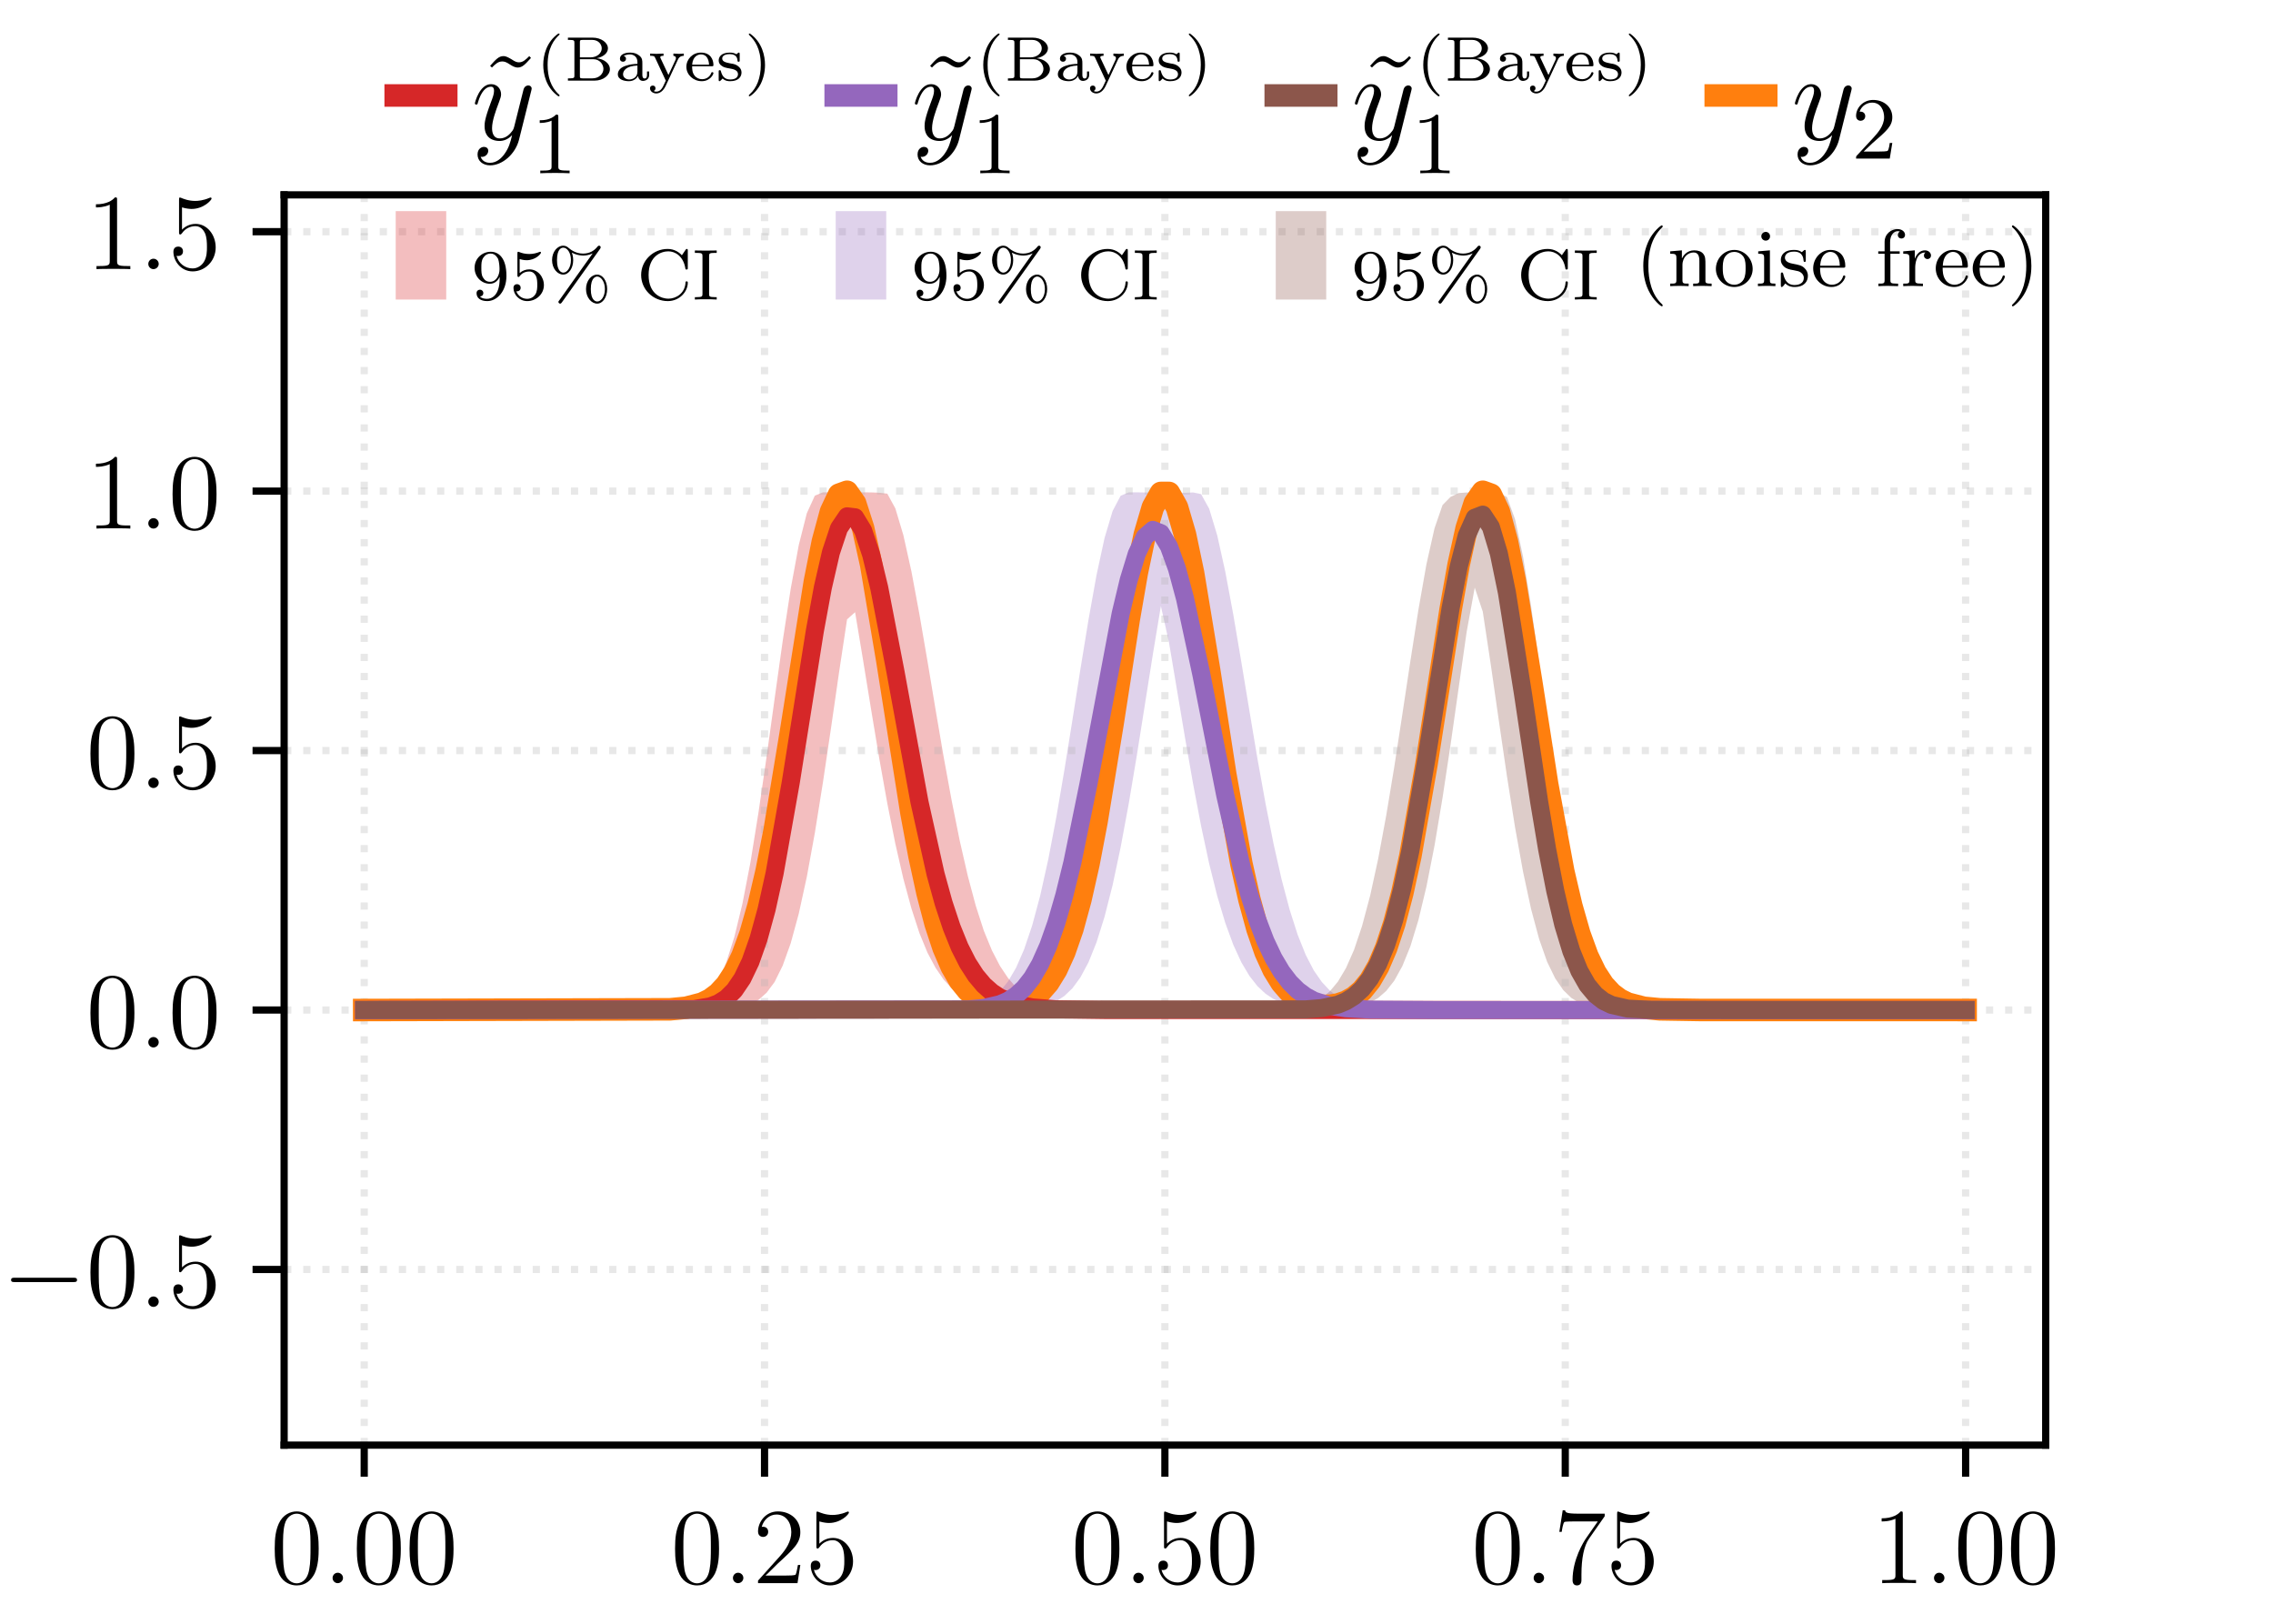 <?xml version="1.0" encoding="UTF-8"?>
<svg xmlns="http://www.w3.org/2000/svg" xmlns:xlink="http://www.w3.org/1999/xlink" width="252pt" height="180pt" viewBox="0 0 252 180">
<defs>
<g>
<g id="glyph-0-0">
<path d="M 5.359 -3.828 C 5.359 -4.812 5.297 -5.781 4.859 -6.688 C 4.375 -7.688 3.516 -7.953 2.922 -7.953 C 2.234 -7.953 1.391 -7.609 0.938 -6.609 C 0.609 -5.859 0.484 -5.109 0.484 -3.828 C 0.484 -2.672 0.578 -1.797 1 -0.938 C 1.469 -0.031 2.297 0.25 2.922 0.25 C 3.953 0.25 4.547 -0.375 4.906 -1.062 C 5.328 -1.953 5.359 -3.125 5.359 -3.828 Z M 2.922 0.016 C 2.531 0.016 1.75 -0.203 1.531 -1.5 C 1.406 -2.219 1.406 -3.125 1.406 -3.969 C 1.406 -4.953 1.406 -5.828 1.594 -6.531 C 1.797 -7.344 2.406 -7.703 2.922 -7.703 C 3.375 -7.703 4.062 -7.438 4.297 -6.406 C 4.453 -5.719 4.453 -4.781 4.453 -3.969 C 4.453 -3.172 4.453 -2.266 4.312 -1.531 C 4.094 -0.219 3.328 0.016 2.922 0.016 Z M 2.922 0.016 "/>
</g>
<g id="glyph-0-1">
<path d="M 5.266 -2.016 L 5 -2.016 C 4.953 -1.812 4.859 -1.141 4.75 -0.953 C 4.656 -0.844 3.984 -0.844 3.625 -0.844 L 1.406 -0.844 C 1.734 -1.125 2.469 -1.891 2.766 -2.172 C 4.594 -3.844 5.266 -4.469 5.266 -5.656 C 5.266 -7.031 4.172 -7.953 2.781 -7.953 C 1.406 -7.953 0.578 -6.766 0.578 -5.734 C 0.578 -5.125 1.109 -5.125 1.141 -5.125 C 1.406 -5.125 1.703 -5.312 1.703 -5.688 C 1.703 -6.031 1.484 -6.25 1.141 -6.25 C 1.047 -6.25 1.016 -6.25 0.984 -6.234 C 1.203 -7.047 1.859 -7.609 2.625 -7.609 C 3.641 -7.609 4.266 -6.75 4.266 -5.656 C 4.266 -4.641 3.688 -3.75 3 -2.984 L 0.578 -0.281 L 0.578 0 L 4.953 0 Z M 5.266 -2.016 "/>
</g>
<g id="glyph-0-2">
<path d="M 1.531 -6.844 C 2.047 -6.688 2.469 -6.672 2.594 -6.672 C 3.938 -6.672 4.812 -7.656 4.812 -7.828 C 4.812 -7.875 4.781 -7.938 4.703 -7.938 C 4.688 -7.938 4.656 -7.938 4.547 -7.891 C 3.891 -7.609 3.312 -7.562 3 -7.562 C 2.219 -7.562 1.656 -7.812 1.422 -7.906 C 1.344 -7.938 1.312 -7.938 1.297 -7.938 C 1.203 -7.938 1.203 -7.859 1.203 -7.672 L 1.203 -4.125 C 1.203 -3.906 1.203 -3.844 1.344 -3.844 C 1.406 -3.844 1.422 -3.844 1.547 -4 C 1.875 -4.484 2.438 -4.766 3.031 -4.766 C 3.672 -4.766 3.984 -4.188 4.078 -3.984 C 4.281 -3.516 4.297 -2.922 4.297 -2.469 C 4.297 -2.016 4.297 -1.344 3.953 -0.797 C 3.688 -0.375 3.234 -0.078 2.703 -0.078 C 1.906 -0.078 1.141 -0.609 0.922 -1.484 C 0.984 -1.453 1.047 -1.453 1.109 -1.453 C 1.312 -1.453 1.641 -1.562 1.641 -1.969 C 1.641 -2.312 1.406 -2.5 1.109 -2.5 C 0.891 -2.5 0.578 -2.391 0.578 -1.922 C 0.578 -0.906 1.406 0.25 2.719 0.25 C 4.078 0.25 5.266 -0.891 5.266 -2.406 C 5.266 -3.828 4.297 -5.016 3.047 -5.016 C 2.359 -5.016 1.844 -4.703 1.531 -4.375 Z M 1.531 -6.844 "/>
</g>
<g id="glyph-0-3">
<path d="M 5.672 -7.422 L 5.672 -7.703 L 2.797 -7.703 C 1.344 -7.703 1.328 -7.859 1.281 -8.078 L 1.016 -8.078 L 0.641 -5.688 L 0.906 -5.688 C 0.938 -5.906 1.047 -6.641 1.203 -6.781 C 1.297 -6.844 2.203 -6.844 2.359 -6.844 L 4.906 -6.844 L 3.641 -5.031 C 3.312 -4.562 2.109 -2.609 2.109 -0.359 C 2.109 -0.234 2.109 0.25 2.594 0.25 C 3.094 0.25 3.094 -0.219 3.094 -0.375 L 3.094 -0.969 C 3.094 -2.75 3.375 -4.141 3.938 -4.938 Z M 5.672 -7.422 "/>
</g>
<g id="glyph-0-4">
<path d="M 3.438 -7.656 C 3.438 -7.938 3.438 -7.953 3.203 -7.953 C 2.922 -7.625 2.312 -7.188 1.094 -7.188 L 1.094 -6.844 C 1.359 -6.844 1.953 -6.844 2.625 -7.141 L 2.625 -0.922 C 2.625 -0.484 2.578 -0.344 1.531 -0.344 L 1.156 -0.344 L 1.156 0 C 1.484 -0.031 2.641 -0.031 3.031 -0.031 C 3.438 -0.031 4.578 -0.031 4.906 0 L 4.906 -0.344 L 4.531 -0.344 C 3.484 -0.344 3.438 -0.484 3.438 -0.922 Z M 3.438 -7.656 "/>
</g>
<g id="glyph-1-0">
<path d="M 2.203 -0.578 C 2.203 -0.922 1.906 -1.156 1.625 -1.156 C 1.281 -1.156 1.047 -0.875 1.047 -0.578 C 1.047 -0.234 1.328 0 1.609 0 C 1.953 0 2.203 -0.281 2.203 -0.578 Z M 2.203 -0.578 "/>
</g>
<g id="glyph-2-0">
<path d="M 7.875 -2.75 C 8.078 -2.75 8.297 -2.75 8.297 -2.984 C 8.297 -3.234 8.078 -3.234 7.875 -3.234 L 1.406 -3.234 C 1.203 -3.234 0.984 -3.234 0.984 -2.984 C 0.984 -2.75 1.203 -2.75 1.406 -2.75 Z M 7.875 -2.75 "/>
</g>
<g id="glyph-3-0">
<path d="M 3.062 2.141 C 3.062 2.094 3.031 2.062 2.984 2 C 1.828 0.938 1.469 -0.672 1.469 -2.25 C 1.469 -3.625 1.734 -5.312 3 -6.516 C 3.047 -6.562 3.062 -6.578 3.062 -6.625 C 3.062 -6.688 3.016 -6.734 2.953 -6.734 C 2.844 -6.734 2.031 -6.078 1.547 -5.109 C 1.125 -4.25 0.906 -3.312 0.906 -2.25 C 0.906 -1.609 0.984 -0.578 1.484 0.469 C 2.016 1.578 2.844 2.234 2.953 2.234 C 3.016 2.234 3.062 2.203 3.062 2.141 Z M 3.062 2.141 "/>
</g>
<g id="glyph-3-1">
<path d="M 1.672 -2.328 C 1.672 -3.281 2.344 -3.734 2.906 -3.734 C 3.438 -3.734 3.547 -3.297 3.547 -2.766 L 3.547 -0.688 C 3.547 -0.281 3.453 -0.281 2.859 -0.281 L 2.859 0 C 3.281 -0.016 3.453 -0.031 3.891 -0.031 C 4.312 -0.031 4.438 -0.016 4.906 0 L 4.906 -0.281 C 4.453 -0.281 4.219 -0.281 4.219 -0.562 L 4.219 -2.281 C 4.219 -3.016 4.219 -3.281 3.969 -3.594 C 3.766 -3.844 3.422 -3.969 2.969 -3.969 C 2.141 -3.969 1.75 -3.344 1.625 -3.094 L 1.609 -3.094 L 1.609 -3.969 L 0.312 -3.859 L 0.312 -3.594 C 0.922 -3.594 1 -3.531 1 -3.078 L 1 -0.688 C 1 -0.281 0.906 -0.281 0.312 -0.281 L 0.312 0 C 0.734 -0.016 0.906 -0.031 1.344 -0.031 C 1.766 -0.031 1.891 -0.016 2.359 0 L 2.359 -0.281 C 1.766 -0.281 1.672 -0.281 1.672 -0.688 Z M 1.672 -2.328 "/>
</g>
<g id="glyph-3-2">
<path d="M 4.344 -1.906 C 4.344 -3.078 3.406 -4.016 2.312 -4.016 C 1.172 -4.016 0.266 -3.062 0.266 -1.906 C 0.266 -0.797 1.188 0.094 2.297 0.094 C 3.438 0.094 4.344 -0.812 4.344 -1.906 Z M 2.312 -0.156 C 1.859 -0.156 1.484 -0.375 1.281 -0.719 C 1.047 -1.109 1.031 -1.578 1.031 -1.984 C 1.031 -2.328 1.031 -2.828 1.25 -3.203 C 1.531 -3.656 1.969 -3.797 2.297 -3.797 C 2.812 -3.797 3.172 -3.5 3.359 -3.203 C 3.562 -2.828 3.562 -2.375 3.562 -1.984 C 3.562 -1.656 3.562 -1.141 3.344 -0.75 C 3.094 -0.328 2.688 -0.156 2.312 -0.156 Z M 2.312 -0.156 "/>
</g>
<g id="glyph-3-3">
<path d="M 1.656 -3.969 L 0.359 -3.859 L 0.359 -3.594 C 0.938 -3.594 1.016 -3.531 1.016 -3.094 L 1.016 -0.688 C 1.016 -0.281 0.922 -0.281 0.328 -0.281 L 0.328 0 C 0.719 -0.016 0.922 -0.031 1.312 -0.031 C 1.453 -0.031 1.828 -0.031 2.266 0 L 2.266 -0.281 C 1.688 -0.281 1.656 -0.328 1.656 -0.672 Z M 1.672 -5.531 C 1.672 -5.797 1.469 -6.016 1.188 -6.016 C 0.922 -6.016 0.703 -5.781 0.703 -5.531 C 0.703 -5.266 0.922 -5.047 1.188 -5.047 C 1.469 -5.047 1.672 -5.25 1.672 -5.531 Z M 1.672 -5.531 "/>
</g>
<g id="glyph-3-4">
<path d="M 3.078 -3.781 C 3.078 -3.938 3.078 -4.016 2.984 -4.016 C 2.938 -4.016 2.922 -4.016 2.797 -3.906 C 2.781 -3.891 2.703 -3.812 2.641 -3.766 C 2.375 -3.969 2.094 -4.016 1.781 -4.016 C 0.594 -4.016 0.312 -3.359 0.312 -2.906 C 0.312 -2.625 0.438 -2.391 0.641 -2.188 C 0.938 -1.906 1.281 -1.844 1.734 -1.766 C 2.203 -1.672 2.344 -1.656 2.547 -1.5 C 2.641 -1.422 2.859 -1.25 2.859 -0.922 C 2.859 -0.125 1.953 -0.125 1.828 -0.125 C 0.922 -0.125 0.688 -0.891 0.578 -1.375 C 0.547 -1.469 0.531 -1.516 0.438 -1.516 C 0.312 -1.516 0.312 -1.438 0.312 -1.281 L 0.312 -0.141 C 0.312 0.016 0.312 0.094 0.406 0.094 C 0.469 0.094 0.469 0.094 0.641 -0.078 C 0.672 -0.141 0.766 -0.25 0.812 -0.297 C 1.188 0.078 1.609 0.094 1.828 0.094 C 2.938 0.094 3.312 -0.547 3.312 -1.141 C 3.312 -1.547 3.141 -1.797 2.938 -2 C 2.641 -2.297 2.312 -2.359 1.656 -2.484 C 1.422 -2.531 0.766 -2.641 0.766 -3.156 C 0.766 -3.438 0.969 -3.828 1.781 -3.828 C 2.75 -3.828 2.812 -3.078 2.828 -2.859 C 2.844 -2.75 2.844 -2.688 2.953 -2.688 C 3.078 -2.688 3.078 -2.75 3.078 -2.922 Z M 3.078 -3.781 "/>
</g>
<g id="glyph-3-5">
<path d="M 3.594 -2.047 C 3.781 -2.047 3.828 -2.047 3.828 -2.25 C 3.828 -3.172 3.328 -4.016 2.172 -4.016 C 1.109 -4.016 0.266 -3.078 0.266 -1.969 C 0.266 -0.797 1.203 0.094 2.297 0.094 C 3.391 0.094 3.828 -0.859 3.828 -1.062 C 3.828 -1.125 3.781 -1.188 3.703 -1.188 C 3.609 -1.188 3.594 -1.125 3.578 -1.078 C 3.281 -0.172 2.469 -0.156 2.344 -0.156 C 1.906 -0.156 1.547 -0.391 1.344 -0.703 C 1.047 -1.141 1.031 -1.672 1.031 -2.047 Z M 1.047 -2.266 C 1.125 -3.656 1.922 -3.797 2.172 -3.797 C 2.672 -3.797 3.203 -3.422 3.219 -2.266 Z M 1.047 -2.266 "/>
</g>
<g id="glyph-3-6">
<path d="M 2.688 -3.594 L 2.688 -3.859 L 1.625 -3.859 L 1.625 -4.875 C 1.625 -5.688 2.062 -6.094 2.453 -6.094 C 2.531 -6.094 2.625 -6.078 2.719 -6.047 C 2.625 -6.016 2.484 -5.906 2.484 -5.672 C 2.484 -5.438 2.656 -5.281 2.875 -5.281 C 3.125 -5.281 3.281 -5.453 3.281 -5.688 C 3.281 -6.031 2.938 -6.328 2.453 -6.328 C 1.75 -6.328 1.016 -5.797 1.016 -4.891 L 1.016 -3.859 L 0.312 -3.859 L 0.312 -3.594 L 1.016 -3.594 L 1.016 -0.688 C 1.016 -0.281 0.922 -0.281 0.328 -0.281 L 0.328 0 C 0.797 -0.016 0.922 -0.031 1.375 -0.031 C 1.734 -0.031 1.953 -0.016 2.516 0 L 2.516 -0.281 L 2.328 -0.281 C 1.672 -0.281 1.656 -0.375 1.656 -0.703 L 1.656 -3.594 Z M 2.688 -3.594 "/>
</g>
<g id="glyph-3-7">
<path d="M 1.594 -2.047 C 1.594 -2.422 1.688 -3.734 2.719 -3.734 C 2.703 -3.719 2.562 -3.609 2.562 -3.406 C 2.562 -3.156 2.75 -3 2.953 -3 C 3.141 -3 3.344 -3.141 3.344 -3.406 C 3.344 -3.688 3.078 -3.969 2.672 -3.969 C 2.141 -3.969 1.766 -3.594 1.547 -3.031 L 1.547 -3.969 L 0.266 -3.859 L 0.266 -3.594 C 0.875 -3.594 0.953 -3.531 0.953 -3.078 L 0.953 -0.688 C 0.953 -0.281 0.859 -0.281 0.266 -0.281 L 0.266 0 C 0.75 -0.016 0.859 -0.031 1.312 -0.031 C 1.672 -0.031 1.891 -0.016 2.453 0 L 2.453 -0.281 L 2.281 -0.281 C 1.625 -0.281 1.594 -0.375 1.594 -0.703 Z M 1.594 -2.047 "/>
</g>
<g id="glyph-3-8">
<path d="M 2.672 -2.25 C 2.672 -2.984 2.562 -3.969 2.094 -4.969 C 1.562 -6.078 0.734 -6.734 0.625 -6.734 C 0.531 -6.734 0.516 -6.656 0.516 -6.625 C 0.516 -6.578 0.531 -6.562 0.594 -6.5 C 1.125 -6.031 2.109 -4.812 2.109 -2.25 C 2.109 -0.969 1.875 0.812 0.578 2.031 C 0.562 2.047 0.516 2.094 0.516 2.141 C 0.516 2.156 0.531 2.234 0.625 2.234 C 0.734 2.234 1.547 1.594 2.031 0.609 C 2.453 -0.25 2.672 -1.172 2.672 -2.25 Z M 2.672 -2.25 "/>
</g>
<g id="glyph-4-0">
<path d="M 5.484 -9.266 C 5.078 -8.859 4.781 -8.578 4.344 -8.578 C 4.125 -8.578 3.938 -8.625 3.5 -8.922 C 3.219 -9.078 2.938 -9.266 2.625 -9.266 C 2.109 -9.266 1.797 -8.922 1.141 -8.188 L 1.344 -8 C 1.75 -8.406 2.031 -8.672 2.484 -8.672 C 2.688 -8.672 2.891 -8.641 3.328 -8.344 C 3.594 -8.172 3.875 -8 4.203 -8 C 4.719 -8 5.016 -8.344 5.672 -9.062 Z M 5.484 -9.266 "/>
</g>
<g id="glyph-5-0">
<path d="M 3.672 1.562 C 3.297 2.094 2.75 2.562 2.062 2.562 C 1.891 2.562 1.234 2.547 1.016 1.891 C 1.062 1.906 1.125 1.906 1.156 1.906 C 1.578 1.906 1.859 1.547 1.859 1.234 C 1.859 0.906 1.594 0.797 1.375 0.797 C 1.156 0.797 0.672 0.969 0.672 1.641 C 0.672 2.359 1.266 2.844 2.062 2.844 C 3.453 2.844 4.875 1.562 5.266 0.016 L 6.625 -5.422 C 6.641 -5.5 6.672 -5.578 6.672 -5.672 C 6.672 -5.875 6.5 -6.016 6.297 -6.016 C 6.172 -6.016 5.875 -5.953 5.766 -5.547 L 4.734 -1.438 C 4.656 -1.188 4.656 -1.156 4.547 -1 C 4.266 -0.609 3.812 -0.141 3.141 -0.141 C 2.359 -0.141 2.281 -0.906 2.281 -1.281 C 2.281 -2.078 2.672 -3.156 3.047 -4.156 C 3.188 -4.562 3.281 -4.766 3.281 -5.031 C 3.281 -5.625 2.859 -6.156 2.172 -6.156 C 0.891 -6.156 0.375 -4.125 0.375 -4.016 C 0.375 -3.969 0.438 -3.891 0.531 -3.891 C 0.656 -3.891 0.672 -3.953 0.719 -4.141 C 1.062 -5.312 1.594 -5.875 2.141 -5.875 C 2.266 -5.875 2.5 -5.875 2.5 -5.406 C 2.5 -5.047 2.344 -4.641 2.141 -4.109 C 1.453 -2.281 1.453 -1.828 1.453 -1.5 C 1.453 -0.172 2.406 0.141 3.094 0.141 C 3.5 0.141 4 0.016 4.5 -0.5 L 4.5 -0.484 C 4.297 0.328 4.156 0.875 3.672 1.562 Z M 3.672 1.562 "/>
</g>
<g id="glyph-6-0">
<path d="M 2.469 -5.219 C 1.156 -4.297 0.797 -2.812 0.797 -1.75 C 0.797 -0.766 1.094 0.766 2.469 1.734 C 2.531 1.734 2.609 1.734 2.609 1.656 C 2.609 1.609 2.594 1.594 2.547 1.547 C 1.609 0.703 1.281 -0.469 1.281 -1.734 C 1.281 -3.625 2 -4.547 2.562 -5.062 C 2.594 -5.094 2.609 -5.109 2.609 -5.141 C 2.609 -5.219 2.531 -5.219 2.469 -5.219 Z M 2.469 -5.219 "/>
</g>
<g id="glyph-6-1">
<path d="M 0.422 -4.766 L 0.422 -4.516 L 0.578 -4.516 C 1.125 -4.516 1.141 -4.438 1.141 -4.188 L 1.141 -0.562 C 1.141 -0.328 1.125 -0.25 0.578 -0.25 L 0.422 -0.25 L 0.422 0 L 3.375 0 C 4.359 0 5.078 -0.609 5.078 -1.281 C 5.078 -1.875 4.453 -2.391 3.609 -2.484 C 4.297 -2.609 4.859 -3.031 4.859 -3.578 C 4.859 -4.203 4.125 -4.766 3.156 -4.766 Z M 1.75 -2.578 L 1.75 -4.234 C 1.75 -4.453 1.75 -4.516 2.078 -4.516 L 3.109 -4.516 C 3.812 -4.516 4.172 -4.016 4.172 -3.578 C 4.172 -3.078 3.703 -2.578 2.906 -2.578 Z M 2.078 -0.25 C 1.75 -0.25 1.75 -0.312 1.75 -0.516 L 1.75 -2.375 L 3.234 -2.375 C 3.969 -2.375 4.359 -1.781 4.359 -1.297 C 4.359 -0.781 3.891 -0.25 3.125 -0.25 Z M 2.078 -0.25 "/>
</g>
<g id="glyph-6-2">
<path d="M 3.109 -1.875 C 3.109 -2.234 3.109 -2.5 2.781 -2.766 C 2.5 -3 2.172 -3.109 1.75 -3.109 C 1.094 -3.109 0.625 -2.859 0.625 -2.438 C 0.625 -2.203 0.781 -2.094 0.969 -2.094 C 1.156 -2.094 1.297 -2.234 1.297 -2.422 C 1.297 -2.531 1.234 -2.688 1.047 -2.734 C 1.297 -2.906 1.703 -2.906 1.734 -2.906 C 2.125 -2.906 2.562 -2.656 2.562 -2.062 L 2.562 -1.859 C 2.172 -1.844 1.719 -1.812 1.203 -1.625 C 0.578 -1.406 0.391 -1.016 0.391 -0.703 C 0.391 -0.109 1.109 0.062 1.609 0.062 C 2.156 0.062 2.484 -0.25 2.641 -0.516 C 2.656 -0.234 2.844 0.031 3.172 0.031 C 3.188 0.031 3.859 0.031 3.859 -0.625 L 3.859 -1.016 L 3.625 -1.016 L 3.625 -0.641 C 3.625 -0.562 3.625 -0.234 3.359 -0.234 C 3.109 -0.234 3.109 -0.562 3.109 -0.641 Z M 2.562 -0.984 C 2.562 -0.312 1.969 -0.125 1.656 -0.125 C 1.297 -0.125 0.969 -0.359 0.969 -0.703 C 0.969 -1.094 1.297 -1.625 2.562 -1.672 Z M 2.562 -0.984 "/>
</g>
<g id="glyph-6-3">
<path d="M 3.297 -2.328 C 3.484 -2.75 3.844 -2.75 3.953 -2.75 L 3.953 -3 C 3.766 -2.984 3.625 -2.969 3.422 -2.969 C 3.234 -2.969 2.984 -2.984 2.797 -3 L 2.797 -2.75 C 3.031 -2.734 3.078 -2.594 3.078 -2.484 C 3.078 -2.406 3.047 -2.344 3.016 -2.266 L 2.25 -0.625 L 1.391 -2.453 C 1.359 -2.5 1.344 -2.547 1.344 -2.594 C 1.344 -2.75 1.578 -2.75 1.703 -2.75 L 1.703 -3 C 1.594 -3 1.094 -2.969 0.906 -2.969 C 0.688 -2.969 0.422 -2.984 0.219 -3 L 0.219 -2.75 C 0.609 -2.75 0.688 -2.734 0.781 -2.516 L 1.953 0 C 1.891 0.141 1.828 0.266 1.766 0.406 C 1.609 0.75 1.391 1.219 0.906 1.219 C 0.734 1.219 0.688 1.188 0.609 1.141 C 0.625 1.141 0.812 1.078 0.812 0.844 C 0.812 0.672 0.688 0.547 0.516 0.547 C 0.328 0.547 0.203 0.672 0.203 0.844 C 0.203 1.172 0.531 1.422 0.906 1.422 C 1.5 1.422 1.844 0.797 1.938 0.594 Z M 3.297 -2.328 "/>
</g>
<g id="glyph-6-4">
<path d="M 3.062 -1.594 C 3.219 -1.594 3.266 -1.594 3.266 -1.734 C 3.266 -2.359 2.922 -3.109 1.875 -3.109 C 0.969 -3.109 0.266 -2.391 0.266 -1.531 C 0.266 -0.641 1.047 0.062 1.969 0.062 C 2.906 0.062 3.266 -0.688 3.266 -0.844 C 3.266 -0.859 3.25 -0.938 3.141 -0.938 C 3.047 -0.938 3.031 -0.891 3.016 -0.828 C 2.797 -0.266 2.266 -0.156 2.016 -0.156 C 1.688 -0.156 1.375 -0.297 1.172 -0.562 C 0.906 -0.891 0.906 -1.312 0.906 -1.594 Z M 0.906 -1.766 C 0.984 -2.75 1.609 -2.906 1.875 -2.906 C 2.734 -2.906 2.766 -1.938 2.781 -1.766 Z M 0.906 -1.766 "/>
</g>
<g id="glyph-6-5">
<path d="M 2.641 -2.922 C 2.641 -3.047 2.641 -3.109 2.547 -3.109 C 2.516 -3.109 2.5 -3.109 2.406 -3.031 C 2.391 -3.016 2.328 -2.953 2.281 -2.922 C 2.062 -3.062 1.812 -3.109 1.547 -3.109 C 0.547 -3.109 0.312 -2.578 0.312 -2.234 C 0.312 -2.016 0.406 -1.828 0.578 -1.688 C 0.844 -1.469 1.109 -1.422 1.547 -1.344 C 1.891 -1.281 2.453 -1.188 2.453 -0.719 C 2.453 -0.453 2.266 -0.125 1.594 -0.125 C 0.922 -0.125 0.688 -0.562 0.562 -1.031 C 0.531 -1.125 0.531 -1.156 0.438 -1.156 C 0.312 -1.156 0.312 -1.109 0.312 -0.969 L 0.312 -0.109 C 0.312 0 0.312 0.062 0.406 0.062 C 0.469 0.062 0.609 -0.078 0.75 -0.234 C 1.047 0.062 1.422 0.062 1.594 0.062 C 2.5 0.062 2.844 -0.422 2.844 -0.906 C 2.844 -1.172 2.719 -1.391 2.531 -1.547 C 2.266 -1.797 1.953 -1.859 1.703 -1.891 C 1.156 -2 0.703 -2.078 0.703 -2.453 C 0.703 -2.672 0.891 -2.938 1.547 -2.938 C 2.359 -2.938 2.391 -2.375 2.406 -2.172 C 2.406 -2.094 2.5 -2.094 2.516 -2.094 C 2.641 -2.094 2.641 -2.141 2.641 -2.281 Z M 2.641 -2.922 "/>
</g>
<g id="glyph-6-6">
<path d="M 0.625 -5.219 C 0.578 -5.219 0.5 -5.219 0.5 -5.141 C 0.5 -5.109 0.516 -5.094 0.562 -5.031 C 1.156 -4.484 1.828 -3.547 1.828 -1.75 C 1.828 -0.297 1.375 0.812 0.625 1.484 C 0.5 1.609 0.5 1.609 0.5 1.656 C 0.5 1.688 0.516 1.734 0.578 1.734 C 0.672 1.734 1.328 1.281 1.797 0.406 C 2.094 -0.172 2.297 -0.922 2.297 -1.734 C 2.297 -2.719 2 -4.25 0.625 -5.219 Z M 0.625 -5.219 "/>
</g>
<g id="glyph-7-0">
<path d="M 2.969 -6.234 C 2.969 -6.484 2.953 -6.5 2.719 -6.5 C 2.109 -5.875 1.219 -5.875 0.906 -5.875 L 0.906 -5.578 C 1.094 -5.578 1.688 -5.578 2.219 -5.828 L 2.219 -0.781 C 2.219 -0.422 2.188 -0.297 1.281 -0.297 L 0.969 -0.297 L 0.969 0 C 1.312 -0.031 2.188 -0.031 2.594 -0.031 C 2.984 -0.031 3.875 -0.031 4.219 0 L 4.219 -0.297 L 3.906 -0.297 C 3 -0.297 2.969 -0.422 2.969 -0.781 Z M 2.969 -6.234 "/>
</g>
<g id="glyph-7-1">
<path d="M 4.516 -1.734 L 4.234 -1.734 C 4.219 -1.609 4.141 -1.031 4.016 -0.875 C 3.953 -0.781 3.281 -0.781 3.094 -0.781 L 1.344 -0.781 L 2.312 -1.703 C 3.922 -3.094 4.516 -3.609 4.516 -4.594 C 4.516 -5.719 3.578 -6.5 2.391 -6.5 C 1.266 -6.5 0.5 -5.609 0.5 -4.734 C 0.5 -4.234 0.922 -4.188 1 -4.188 C 1.219 -4.188 1.516 -4.344 1.516 -4.703 C 1.516 -4.984 1.312 -5.203 1 -5.203 C 0.953 -5.203 0.922 -5.203 0.891 -5.203 C 1.125 -5.891 1.75 -6.203 2.281 -6.203 C 3.266 -6.203 3.609 -5.281 3.609 -4.594 C 3.609 -3.609 2.859 -2.797 2.391 -2.281 L 0.609 -0.359 C 0.5 -0.25 0.5 -0.219 0.5 0 L 4.234 0 Z M 4.516 -1.734 "/>
</g>
<g id="glyph-8-0">
<path d="M 3.125 -2.344 C 3.125 -0.406 2.203 -0.078 1.734 -0.078 C 1.562 -0.078 1.156 -0.094 0.938 -0.344 C 1.297 -0.375 1.312 -0.641 1.312 -0.719 C 1.312 -0.953 1.125 -1.094 0.938 -1.094 C 0.797 -1.094 0.562 -1 0.562 -0.703 C 0.562 -0.156 1.016 0.172 1.75 0.172 C 2.844 0.172 3.875 -0.922 3.875 -2.625 C 3.875 -4.688 2.953 -5.297 2.141 -5.297 C 1.188 -5.297 0.344 -4.562 0.344 -3.516 C 0.344 -2.5 1.125 -1.75 2.031 -1.75 C 2.594 -1.75 2.938 -2.109 3.125 -2.516 Z M 2.062 -1.969 C 1.688 -1.969 1.453 -2.141 1.281 -2.438 C 1.094 -2.719 1.094 -3.109 1.094 -3.516 C 1.094 -3.984 1.094 -4.312 1.312 -4.641 C 1.516 -4.938 1.766 -5.094 2.141 -5.094 C 2.672 -5.094 2.906 -4.562 2.938 -4.531 C 3.094 -4.141 3.109 -3.516 3.109 -3.359 C 3.109 -2.719 2.766 -1.969 2.062 -1.969 Z M 2.062 -1.969 "/>
</g>
<g id="glyph-8-1">
<path d="M 1.109 -4.484 C 1.219 -4.453 1.531 -4.359 1.875 -4.359 C 2.875 -4.359 3.469 -5.062 3.469 -5.188 C 3.469 -5.281 3.422 -5.297 3.375 -5.297 C 3.359 -5.297 3.344 -5.297 3.281 -5.266 C 2.969 -5.141 2.594 -5.047 2.172 -5.047 C 1.703 -5.047 1.312 -5.156 1.062 -5.266 C 0.984 -5.297 0.969 -5.297 0.953 -5.297 C 0.859 -5.297 0.859 -5.219 0.859 -5.062 L 0.859 -2.734 C 0.859 -2.594 0.859 -2.5 0.984 -2.5 C 1.047 -2.5 1.062 -2.531 1.109 -2.594 C 1.203 -2.703 1.5 -3.109 2.188 -3.109 C 2.625 -3.109 2.844 -2.75 2.922 -2.594 C 3.047 -2.312 3.062 -1.938 3.062 -1.641 C 3.062 -1.344 3.062 -0.906 2.844 -0.562 C 2.688 -0.312 2.359 -0.078 1.938 -0.078 C 1.422 -0.078 0.922 -0.391 0.734 -0.922 C 0.75 -0.906 0.812 -0.906 0.812 -0.906 C 1.031 -0.906 1.219 -1.047 1.219 -1.297 C 1.219 -1.594 0.984 -1.703 0.828 -1.703 C 0.672 -1.703 0.422 -1.625 0.422 -1.281 C 0.422 -0.562 1.047 0.172 1.953 0.172 C 2.953 0.172 3.797 -0.609 3.797 -1.594 C 3.797 -2.516 3.125 -3.344 2.188 -3.344 C 1.797 -3.344 1.422 -3.219 1.109 -2.938 Z M 1.109 -4.484 "/>
</g>
<g id="glyph-8-2">
<path d="M 5.797 -5.625 C 5.859 -5.719 5.859 -5.766 5.859 -5.797 C 5.859 -5.891 5.781 -5.969 5.688 -5.969 C 5.594 -5.969 5.547 -5.922 5.5 -5.859 C 5.156 -5.422 4.641 -5.094 3.906 -5.094 C 3.609 -5.094 2.969 -5.156 2.328 -5.703 C 2.188 -5.828 2.016 -5.969 1.703 -5.969 C 1.062 -5.969 0.469 -5.297 0.469 -4.375 C 0.469 -3.422 1.078 -2.766 1.703 -2.766 C 2.328 -2.766 2.812 -3.484 2.812 -4.359 C 2.812 -4.75 2.719 -5.047 2.656 -5.203 C 3.266 -4.875 3.828 -4.875 3.922 -4.875 C 4.109 -4.875 4.562 -4.906 4.953 -5.109 L 4.969 -5.109 L 1.266 0.094 C 1.172 0.203 1.172 0.219 1.172 0.266 C 1.172 0.359 1.266 0.453 1.359 0.453 C 1.438 0.453 1.484 0.422 1.547 0.328 Z M 1.719 -2.984 C 1.578 -2.984 1.016 -3.062 1.016 -4.359 C 1.016 -5.688 1.562 -5.75 1.719 -5.75 C 2.141 -5.75 2.562 -5.203 2.562 -4.375 C 2.562 -3.531 2.125 -2.984 1.719 -2.984 Z M 6.578 -1.156 C 6.578 -2.078 6.078 -2.766 5.469 -2.766 C 4.828 -2.766 4.234 -2.094 4.234 -1.156 C 4.234 -0.219 4.844 0.453 5.469 0.453 C 6.094 0.453 6.578 -0.266 6.578 -1.156 Z M 5.484 0.219 C 5.344 0.219 4.766 0.156 4.766 -1.156 C 4.766 -2.469 5.328 -2.547 5.484 -2.547 C 5.891 -2.547 6.328 -1.984 6.328 -1.156 C 6.328 -0.312 5.891 0.219 5.484 0.219 Z M 5.484 0.219 "/>
</g>
<g id="glyph-8-3">
<path d="M 5.641 -5.406 C 5.641 -5.531 5.641 -5.609 5.531 -5.609 C 5.469 -5.609 5.469 -5.609 5.391 -5.5 L 4.984 -4.906 C 4.703 -5.219 4.172 -5.609 3.406 -5.609 C 1.812 -5.609 0.469 -4.328 0.469 -2.719 C 0.469 -1.109 1.797 0.172 3.422 0.172 C 4.75 0.172 5.641 -0.891 5.641 -1.859 C 5.641 -1.938 5.641 -2.016 5.5 -2.016 C 5.422 -2.016 5.391 -1.969 5.391 -1.891 C 5.328 -0.672 4.328 -0.094 3.484 -0.094 C 2.812 -0.094 1.297 -0.516 1.297 -2.719 C 1.297 -4.875 2.734 -5.344 3.484 -5.344 C 4.234 -5.344 5.156 -4.812 5.375 -3.438 C 5.375 -3.375 5.391 -3.328 5.5 -3.328 C 5.641 -3.328 5.641 -3.375 5.641 -3.531 Z M 5.641 -5.406 "/>
</g>
<g id="glyph-8-4">
<path d="M 1.891 -4.797 C 1.891 -5.094 1.906 -5.172 2.547 -5.172 L 2.734 -5.172 L 2.734 -5.438 C 2.094 -5.422 2.078 -5.422 1.516 -5.422 C 0.969 -5.422 0.953 -5.422 0.312 -5.438 L 0.312 -5.172 L 0.5 -5.172 C 1.125 -5.172 1.156 -5.094 1.156 -4.797 L 1.156 -0.641 C 1.156 -0.344 1.125 -0.266 0.5 -0.266 L 0.312 -0.266 L 0.312 0 C 0.953 -0.031 0.969 -0.031 1.516 -0.031 C 2.078 -0.031 2.094 -0.031 2.734 0 L 2.734 -0.266 L 2.547 -0.266 C 1.906 -0.266 1.891 -0.344 1.891 -0.641 Z M 1.891 -4.797 "/>
</g>
</g>
<clipPath id="clip-0">
<path clip-rule="nonzero" d="M 39 21.602 L 41 21.602 L 41 160.199 L 39 160.199 Z M 39 21.602 "/>
</clipPath>
<clipPath id="clip-1">
<path clip-rule="nonzero" d="M 84 21.602 L 86 21.602 L 86 160.199 L 84 160.199 Z M 84 21.602 "/>
</clipPath>
<clipPath id="clip-2">
<path clip-rule="nonzero" d="M 128 21.602 L 130 21.602 L 130 160.199 L 128 160.199 Z M 128 21.602 "/>
</clipPath>
<clipPath id="clip-3">
<path clip-rule="nonzero" d="M 173 21.602 L 174 21.602 L 174 160.199 L 173 160.199 Z M 173 21.602 "/>
</clipPath>
<clipPath id="clip-4">
<path clip-rule="nonzero" d="M 217 21.602 L 219 21.602 L 219 160.199 L 217 160.199 Z M 217 21.602 "/>
</clipPath>
<clipPath id="clip-5">
<path clip-rule="nonzero" d="M 31.5 140 L 226.801 140 L 226.801 142 L 31.5 142 Z M 31.5 140 "/>
</clipPath>
<clipPath id="clip-6">
<path clip-rule="nonzero" d="M 31.5 111 L 226.801 111 L 226.801 113 L 31.5 113 Z M 31.5 111 "/>
</clipPath>
<clipPath id="clip-7">
<path clip-rule="nonzero" d="M 31.5 82 L 226.801 82 L 226.801 84 L 31.5 84 Z M 31.5 82 "/>
</clipPath>
<clipPath id="clip-8">
<path clip-rule="nonzero" d="M 31.5 54 L 226.801 54 L 226.801 55 L 31.5 55 Z M 31.5 54 "/>
</clipPath>
<clipPath id="clip-9">
<path clip-rule="nonzero" d="M 31.5 25 L 226.801 25 L 226.801 27 L 31.5 27 Z M 31.5 25 "/>
</clipPath>
</defs>
<rect x="-25.2" y="-18" width="302.4" height="216" fill="rgb(100%, 100%, 100%)" fill-opacity="1"/>
<path fill-rule="nonzero" fill="rgb(100%, 100%, 100%)" fill-opacity="1" d="M 31.5 160.199 L 226.801 160.199 L 226.801 21.602 L 31.5 21.602 Z M 31.5 160.199 "/>
<path fill-rule="nonzero" fill="rgb(83.92%, 15.294%, 15.686%)" fill-opacity="0.3" d="M 40.379 111.965 L 76.066 111.965 L 76.957 111.961 L 77.848 111.961 L 78.742 111.953 L 79.633 111.93 L 80.527 111.887 L 81.418 111.805 L 82.309 111.641 L 83.203 111.344 L 84.094 110.844 L 84.988 110.051 L 85.879 108.855 L 86.77 107.051 L 87.664 104.562 L 88.555 101.293 L 89.449 97.203 L 90.34 92.324 L 91.23 86.773 L 92.125 80.754 L 93.016 74.59 L 93.91 68.66 L 94.801 67.863 L 95.691 73.211 L 96.586 78.707 L 97.477 84.059 L 98.371 89.051 L 99.262 93.523 L 100.152 97.41 L 101.047 100.707 L 101.938 103.449 L 102.832 105.621 L 103.723 107.289 L 104.613 108.586 L 105.508 109.566 L 106.398 110.297 L 107.293 110.832 L 108.184 111.203 L 109.074 111.449 L 109.969 111.621 L 110.859 111.742 L 111.754 111.824 L 112.645 111.875 L 113.535 111.906 L 114.43 111.93 L 115.32 111.941 L 116.215 111.953 L 117.996 111.961 L 118.891 111.961 L 119.781 111.965 L 217.922 111.965 L 126.918 111.965 L 126.027 111.961 L 125.137 111.961 L 124.242 111.957 L 123.352 111.949 L 122.457 111.941 L 121.566 111.926 L 120.676 111.902 L 119.781 111.867 L 118.891 111.812 L 117.996 111.727 L 117.105 111.594 L 116.215 111.406 L 115.32 111.137 L 114.43 110.766 L 113.535 110.207 L 112.645 109.441 L 111.754 108.414 L 110.859 107.074 L 109.969 105.352 L 109.074 103.18 L 108.184 100.422 L 107.293 97.086 L 106.398 93.18 L 105.508 88.75 L 104.613 83.867 L 103.723 78.66 L 102.832 73.328 L 101.938 68.125 L 101.047 63.348 L 100.152 59.32 L 99.262 56.355 L 98.371 54.727 L 97.477 54.621 L 96.586 54.586 L 95.691 54.578 L 94.801 54.59 L 93.91 54.578 L 93.016 54.586 L 92.125 54.582 L 91.23 54.578 L 90.34 54.945 L 89.449 56.898 L 88.555 60.43 L 87.664 65.27 L 86.77 71.094 L 85.879 77.457 L 84.988 83.906 L 84.094 90.051 L 83.203 95.582 L 82.309 100.184 L 81.418 103.859 L 80.527 106.66 L 79.633 108.703 L 78.742 110.035 L 77.848 110.871 L 76.957 111.391 L 76.066 111.684 L 75.172 111.832 L 74.281 111.906 L 73.387 111.941 L 72.496 111.957 L 71.605 111.961 L 70.711 111.965 Z M 40.379 111.965 "/>
<path fill-rule="nonzero" fill="rgb(58.038%, 40.392%, 74.117%)" fill-opacity="0.3" d="M 40.379 111.965 L 108.184 111.965 L 109.074 111.961 L 109.969 111.957 L 110.859 111.949 L 111.754 111.934 L 112.645 111.906 L 113.535 111.855 L 114.43 111.766 L 115.32 111.617 L 116.215 111.375 L 117.105 110.996 L 117.996 110.414 L 118.891 109.562 L 119.781 108.348 L 120.676 106.68 L 121.566 104.469 L 122.457 101.629 L 123.352 98.113 L 124.242 93.922 L 125.137 89.105 L 126.027 83.797 L 126.918 78.188 L 127.812 72.547 L 128.703 67.184 L 129.598 71.199 L 130.488 76.477 L 131.379 81.781 L 132.273 86.883 L 133.164 91.578 L 134.059 95.75 L 134.949 99.316 L 135.84 102.301 L 136.734 104.738 L 137.625 106.68 L 138.52 108.184 L 139.41 109.32 L 140.301 110.156 L 141.195 110.75 L 142.086 111.16 L 142.98 111.438 L 143.871 111.625 L 144.762 111.754 L 145.656 111.836 L 146.547 111.887 L 147.441 111.918 L 148.332 111.938 L 149.223 111.949 L 150.117 111.957 L 151.008 111.961 L 151.902 111.961 L 152.793 111.965 L 217.922 111.965 L 159.93 111.965 L 159.039 111.961 L 158.145 111.961 L 157.254 111.957 L 156.363 111.949 L 155.469 111.934 L 154.578 111.914 L 153.684 111.879 L 152.793 111.82 L 151.902 111.723 L 151.008 111.57 L 150.117 111.34 L 149.223 111 L 148.332 110.508 L 147.441 109.816 L 146.547 108.859 L 145.656 107.578 L 144.762 105.859 L 143.871 103.629 L 142.98 100.848 L 142.086 97.484 L 141.195 93.539 L 140.301 89.051 L 139.41 84.113 L 138.52 78.805 L 137.625 73.406 L 136.734 68.152 L 135.84 63.359 L 134.949 59.344 L 134.059 56.398 L 133.164 54.777 L 132.273 54.59 L 131.379 54.629 L 130.488 54.625 L 129.598 54.605 L 128.703 54.578 L 127.812 54.578 L 126.918 54.594 L 126.027 54.578 L 125.137 54.582 L 124.242 54.957 L 123.352 56.645 L 122.457 59.645 L 121.566 63.762 L 120.676 68.719 L 119.781 74.188 L 118.891 79.855 L 117.996 85.418 L 117.105 90.625 L 116.215 95.285 L 115.32 99.297 L 114.43 102.609 L 113.535 105.254 L 112.645 107.289 L 111.754 108.805 L 110.859 109.895 L 109.969 110.652 L 109.074 111.156 L 108.184 111.48 L 107.293 111.684 L 106.398 111.809 L 105.508 111.879 L 104.613 111.922 L 103.723 111.941 L 102.832 111.953 L 101.938 111.961 L 101.047 111.961 L 100.152 111.965 Z M 40.379 111.965 "/>
<path fill-rule="nonzero" fill="rgb(54.901%, 33.725%, 29.411%)" fill-opacity="0.3" d="M 40.379 111.965 L 142.98 111.965 L 144.762 111.957 L 145.656 111.953 L 146.547 111.941 L 147.441 111.918 L 148.332 111.875 L 149.223 111.801 L 150.117 111.676 L 151.008 111.473 L 151.902 111.141 L 152.793 110.629 L 153.684 109.852 L 154.578 108.715 L 155.469 107.105 L 156.363 104.91 L 157.254 102 L 158.145 98.281 L 159.039 93.742 L 159.93 88.438 L 160.824 82.52 L 161.715 76.262 L 162.605 70.035 L 163.5 65.141 L 164.391 67.805 L 165.285 73.719 L 166.176 79.922 L 167.066 86.016 L 167.961 91.664 L 168.852 96.617 L 169.746 100.77 L 170.637 104.094 L 171.527 106.625 L 172.422 108.461 L 173.312 109.754 L 174.207 110.625 L 175.098 111.18 L 175.988 111.52 L 176.883 111.727 L 177.773 111.84 L 178.668 111.902 L 179.559 111.938 L 180.449 111.953 L 181.344 111.957 L 182.234 111.961 L 183.129 111.965 L 217.922 111.965 L 186.695 111.965 L 185.805 111.961 L 184.91 111.953 L 184.02 111.938 L 183.129 111.906 L 182.234 111.84 L 181.344 111.711 L 180.449 111.473 L 179.559 111.051 L 178.668 110.355 L 177.773 109.27 L 176.883 107.609 L 175.988 105.234 L 175.098 101.988 L 174.207 97.812 L 173.312 92.703 L 172.422 86.75 L 171.527 80.227 L 170.637 73.543 L 169.746 67.188 L 168.852 61.691 L 167.961 57.535 L 167.066 55.094 L 166.176 54.641 L 165.285 54.582 L 164.391 54.59 L 163.5 54.582 L 162.605 54.594 L 161.715 54.66 L 160.824 55.078 L 159.93 55.988 L 159.039 58.566 L 158.145 62.551 L 157.254 67.602 L 156.363 73.289 L 155.469 79.215 L 154.578 85.016 L 153.684 90.414 L 152.793 95.211 L 151.902 99.297 L 151.008 102.648 L 150.117 105.297 L 149.223 107.32 L 148.332 108.816 L 147.441 109.887 L 146.547 110.629 L 145.656 111.125 L 144.762 111.453 L 143.871 111.66 L 142.98 111.789 L 142.086 111.863 L 141.195 111.91 L 140.301 111.934 L 139.41 111.949 L 138.52 111.957 L 137.625 111.961 L 136.734 111.965 Z M 40.379 111.965 "/>
<g clip-path="url(#clip-0)">
<path fill="none" stroke-width="0.8" stroke-linecap="butt" stroke-linejoin="round" stroke="rgb(69.019%, 69.019%, 69.019%)" stroke-opacity="0.3" stroke-dasharray="0.8 1.32" stroke-miterlimit="10" d="M 40.379 19.801 L 40.379 158.398 " transform="matrix(1, 0, 0, -1, 0, 180)"/>
</g>
<path fill="none" stroke-width="0.8" stroke-linecap="butt" stroke-linejoin="round" stroke="rgb(0%, 0%, 0%)" stroke-opacity="1" stroke-miterlimit="10" d="M 40.379 19.801 L 40.379 16.301 " transform="matrix(1, 0, 0, -1, 0, 180)"/>
<g fill="rgb(0%, 0%, 0%)" fill-opacity="1">
<use xlink:href="#glyph-0-0" x="29.972" y="175.502"/>
</g>
<g fill="rgb(0%, 0%, 0%)" fill-opacity="1">
<use xlink:href="#glyph-1-0" x="35.825" y="175.502"/>
</g>
<g fill="rgb(0%, 0%, 0%)" fill-opacity="1">
<use xlink:href="#glyph-0-0" x="39.077" y="175.502"/>
<use xlink:href="#glyph-0-0" x="44.923" y="175.502"/>
</g>
<g clip-path="url(#clip-1)">
<path fill="none" stroke-width="0.8" stroke-linecap="butt" stroke-linejoin="round" stroke="rgb(69.019%, 69.019%, 69.019%)" stroke-opacity="0.3" stroke-dasharray="0.8 1.32" stroke-miterlimit="10" d="M 84.762 19.801 L 84.762 158.398 " transform="matrix(1, 0, 0, -1, 0, 180)"/>
</g>
<path fill="none" stroke-width="0.8" stroke-linecap="butt" stroke-linejoin="round" stroke="rgb(0%, 0%, 0%)" stroke-opacity="1" stroke-miterlimit="10" d="M 84.762 19.801 L 84.762 16.301 " transform="matrix(1, 0, 0, -1, 0, 180)"/>
<g fill="rgb(0%, 0%, 0%)" fill-opacity="1">
<use xlink:href="#glyph-0-0" x="74.358" y="175.502"/>
</g>
<g fill="rgb(0%, 0%, 0%)" fill-opacity="1">
<use xlink:href="#glyph-1-0" x="80.211" y="175.502"/>
</g>
<g fill="rgb(0%, 0%, 0%)" fill-opacity="1">
<use xlink:href="#glyph-0-1" x="83.463" y="175.502"/>
<use xlink:href="#glyph-0-2" x="89.309" y="175.502"/>
</g>
<g clip-path="url(#clip-2)">
<path fill="none" stroke-width="0.8" stroke-linecap="butt" stroke-linejoin="round" stroke="rgb(69.019%, 69.019%, 69.019%)" stroke-opacity="0.3" stroke-dasharray="0.8 1.32" stroke-miterlimit="10" d="M 129.148 19.801 L 129.148 158.398 " transform="matrix(1, 0, 0, -1, 0, 180)"/>
</g>
<path fill="none" stroke-width="0.8" stroke-linecap="butt" stroke-linejoin="round" stroke="rgb(0%, 0%, 0%)" stroke-opacity="1" stroke-miterlimit="10" d="M 129.148 19.801 L 129.148 16.301 " transform="matrix(1, 0, 0, -1, 0, 180)"/>
<g fill="rgb(0%, 0%, 0%)" fill-opacity="1">
<use xlink:href="#glyph-0-0" x="118.745" y="175.502"/>
</g>
<g fill="rgb(0%, 0%, 0%)" fill-opacity="1">
<use xlink:href="#glyph-1-0" x="124.598" y="175.502"/>
</g>
<g fill="rgb(0%, 0%, 0%)" fill-opacity="1">
<use xlink:href="#glyph-0-2" x="127.849" y="175.502"/>
<use xlink:href="#glyph-0-0" x="133.695" y="175.502"/>
</g>
<g clip-path="url(#clip-3)">
<path fill="none" stroke-width="0.8" stroke-linecap="butt" stroke-linejoin="round" stroke="rgb(69.019%, 69.019%, 69.019%)" stroke-opacity="0.3" stroke-dasharray="0.8 1.32" stroke-miterlimit="10" d="M 173.535 19.801 L 173.535 158.398 " transform="matrix(1, 0, 0, -1, 0, 180)"/>
</g>
<path fill="none" stroke-width="0.8" stroke-linecap="butt" stroke-linejoin="round" stroke="rgb(0%, 0%, 0%)" stroke-opacity="1" stroke-miterlimit="10" d="M 173.535 19.801 L 173.535 16.301 " transform="matrix(1, 0, 0, -1, 0, 180)"/>
<g fill="rgb(0%, 0%, 0%)" fill-opacity="1">
<use xlink:href="#glyph-0-0" x="163.131" y="175.502"/>
</g>
<g fill="rgb(0%, 0%, 0%)" fill-opacity="1">
<use xlink:href="#glyph-1-0" x="168.984" y="175.502"/>
</g>
<g fill="rgb(0%, 0%, 0%)" fill-opacity="1">
<use xlink:href="#glyph-0-3" x="172.236" y="175.502"/>
<use xlink:href="#glyph-0-2" x="178.082" y="175.502"/>
</g>
<g clip-path="url(#clip-4)">
<path fill="none" stroke-width="0.8" stroke-linecap="butt" stroke-linejoin="round" stroke="rgb(69.019%, 69.019%, 69.019%)" stroke-opacity="0.3" stroke-dasharray="0.8 1.32" stroke-miterlimit="10" d="M 217.922 19.801 L 217.922 158.398 " transform="matrix(1, 0, 0, -1, 0, 180)"/>
</g>
<path fill="none" stroke-width="0.8" stroke-linecap="butt" stroke-linejoin="round" stroke="rgb(0%, 0%, 0%)" stroke-opacity="1" stroke-miterlimit="10" d="M 217.922 19.801 L 217.922 16.301 " transform="matrix(1, 0, 0, -1, 0, 180)"/>
<g fill="rgb(0%, 0%, 0%)" fill-opacity="1">
<use xlink:href="#glyph-0-4" x="207.517" y="175.502"/>
</g>
<g fill="rgb(0%, 0%, 0%)" fill-opacity="1">
<use xlink:href="#glyph-1-0" x="213.37" y="175.502"/>
</g>
<g fill="rgb(0%, 0%, 0%)" fill-opacity="1">
<use xlink:href="#glyph-0-0" x="216.622" y="175.502"/>
<use xlink:href="#glyph-0-0" x="222.468" y="175.502"/>
</g>
<g clip-path="url(#clip-5)">
<path fill="none" stroke-width="0.8" stroke-linecap="butt" stroke-linejoin="round" stroke="rgb(69.019%, 69.019%, 69.019%)" stroke-opacity="0.3" stroke-dasharray="0.8 1.32" stroke-miterlimit="10" d="M 31.5 39.273 L 226.801 39.273 " transform="matrix(1, 0, 0, -1, 0, 180)"/>
</g>
<path fill="none" stroke-width="0.8" stroke-linecap="butt" stroke-linejoin="round" stroke="rgb(0%, 0%, 0%)" stroke-opacity="1" stroke-miterlimit="10" d="M 31.5 39.273 L 28 39.273 " transform="matrix(1, 0, 0, -1, 0, 180)"/>
<g fill="rgb(0%, 0%, 0%)" fill-opacity="1">
<use xlink:href="#glyph-2-0" x="0.244" y="144.876"/>
</g>
<g fill="rgb(0%, 0%, 0%)" fill-opacity="1">
<use xlink:href="#glyph-0-0" x="9.542" y="144.876"/>
</g>
<g fill="rgb(0%, 0%, 0%)" fill-opacity="1">
<use xlink:href="#glyph-1-0" x="15.395" y="144.876"/>
</g>
<g fill="rgb(0%, 0%, 0%)" fill-opacity="1">
<use xlink:href="#glyph-0-2" x="18.647" y="144.876"/>
</g>
<g clip-path="url(#clip-6)">
<path fill="none" stroke-width="0.8" stroke-linecap="butt" stroke-linejoin="round" stroke="rgb(69.019%, 69.019%, 69.019%)" stroke-opacity="0.3" stroke-dasharray="0.8 1.32" stroke-miterlimit="10" d="M 31.5 68.035 L 226.801 68.035 " transform="matrix(1, 0, 0, -1, 0, 180)"/>
</g>
<path fill="none" stroke-width="0.8" stroke-linecap="butt" stroke-linejoin="round" stroke="rgb(0%, 0%, 0%)" stroke-opacity="1" stroke-miterlimit="10" d="M 31.5 68.035 L 28 68.035 " transform="matrix(1, 0, 0, -1, 0, 180)"/>
<g fill="rgb(0%, 0%, 0%)" fill-opacity="1">
<use xlink:href="#glyph-0-0" x="9.542" y="116.116"/>
</g>
<g fill="rgb(0%, 0%, 0%)" fill-opacity="1">
<use xlink:href="#glyph-1-0" x="15.395" y="116.116"/>
</g>
<g fill="rgb(0%, 0%, 0%)" fill-opacity="1">
<use xlink:href="#glyph-0-0" x="18.647" y="116.116"/>
</g>
<g clip-path="url(#clip-7)">
<path fill="none" stroke-width="0.8" stroke-linecap="butt" stroke-linejoin="round" stroke="rgb(69.019%, 69.019%, 69.019%)" stroke-opacity="0.3" stroke-dasharray="0.8 1.32" stroke-miterlimit="10" d="M 31.5 96.797 L 226.801 96.797 " transform="matrix(1, 0, 0, -1, 0, 180)"/>
</g>
<path fill="none" stroke-width="0.8" stroke-linecap="butt" stroke-linejoin="round" stroke="rgb(0%, 0%, 0%)" stroke-opacity="1" stroke-miterlimit="10" d="M 31.5 96.797 L 28 96.797 " transform="matrix(1, 0, 0, -1, 0, 180)"/>
<g fill="rgb(0%, 0%, 0%)" fill-opacity="1">
<use xlink:href="#glyph-0-0" x="9.542" y="87.356"/>
</g>
<g fill="rgb(0%, 0%, 0%)" fill-opacity="1">
<use xlink:href="#glyph-1-0" x="15.395" y="87.356"/>
</g>
<g fill="rgb(0%, 0%, 0%)" fill-opacity="1">
<use xlink:href="#glyph-0-2" x="18.647" y="87.356"/>
</g>
<g clip-path="url(#clip-8)">
<path fill="none" stroke-width="0.8" stroke-linecap="butt" stroke-linejoin="round" stroke="rgb(69.019%, 69.019%, 69.019%)" stroke-opacity="0.3" stroke-dasharray="0.8 1.32" stroke-miterlimit="10" d="M 31.5 125.555 L 226.801 125.555 " transform="matrix(1, 0, 0, -1, 0, 180)"/>
</g>
<path fill="none" stroke-width="0.8" stroke-linecap="butt" stroke-linejoin="round" stroke="rgb(0%, 0%, 0%)" stroke-opacity="1" stroke-miterlimit="10" d="M 31.5 125.555 L 28 125.555 " transform="matrix(1, 0, 0, -1, 0, 180)"/>
<g fill="rgb(0%, 0%, 0%)" fill-opacity="1">
<use xlink:href="#glyph-0-4" x="9.542" y="58.595"/>
</g>
<g fill="rgb(0%, 0%, 0%)" fill-opacity="1">
<use xlink:href="#glyph-1-0" x="15.395" y="58.595"/>
</g>
<g fill="rgb(0%, 0%, 0%)" fill-opacity="1">
<use xlink:href="#glyph-0-0" x="18.647" y="58.595"/>
</g>
<g clip-path="url(#clip-9)">
<path fill="none" stroke-width="0.8" stroke-linecap="butt" stroke-linejoin="round" stroke="rgb(69.019%, 69.019%, 69.019%)" stroke-opacity="0.3" stroke-dasharray="0.8 1.32" stroke-miterlimit="10" d="M 31.5 154.316 L 226.801 154.316 " transform="matrix(1, 0, 0, -1, 0, 180)"/>
</g>
<path fill="none" stroke-width="0.8" stroke-linecap="butt" stroke-linejoin="round" stroke="rgb(0%, 0%, 0%)" stroke-opacity="1" stroke-miterlimit="10" d="M 31.5 154.316 L 28 154.316 " transform="matrix(1, 0, 0, -1, 0, 180)"/>
<g fill="rgb(0%, 0%, 0%)" fill-opacity="1">
<use xlink:href="#glyph-0-4" x="9.542" y="29.835"/>
</g>
<g fill="rgb(0%, 0%, 0%)" fill-opacity="1">
<use xlink:href="#glyph-1-0" x="15.395" y="29.835"/>
</g>
<g fill="rgb(0%, 0%, 0%)" fill-opacity="1">
<use xlink:href="#glyph-0-2" x="18.647" y="29.835"/>
</g>
<path fill="none" stroke-width="2.5" stroke-linecap="square" stroke-linejoin="round" stroke="rgb(100%, 49.803%, 5.49%)" stroke-opacity="1" stroke-miterlimit="10" d="M 40.379 68.035 L 74.281 68.113 L 76.066 68.285 L 77.848 68.746 L 78.742 69.184 L 79.633 69.848 L 80.527 70.809 L 81.418 72.168 L 82.309 74.02 L 83.203 76.465 L 84.094 79.578 L 84.988 83.402 L 85.879 87.926 L 87.664 98.676 L 90.34 115.504 L 91.23 119.965 L 92.125 123.27 L 93.016 125.16 L 93.91 125.484 L 94.801 124.207 L 95.691 121.441 L 96.586 117.406 L 98.371 106.82 L 101.047 89.918 L 101.938 85.129 L 102.832 81.02 L 103.723 77.625 L 104.613 74.926 L 105.508 72.848 L 106.398 71.309 L 107.293 70.203 L 108.184 69.445 L 109.074 68.945 L 109.969 68.648 L 110.859 68.504 L 111.754 68.488 L 112.645 68.605 L 113.535 68.871 L 114.43 69.324 L 115.32 70.027 L 116.215 71.055 L 117.105 72.5 L 117.996 74.461 L 118.891 77.031 L 119.781 80.285 L 120.676 84.254 L 121.566 88.91 L 123.352 99.832 L 125.137 111.332 L 126.027 116.473 L 126.918 120.727 L 127.812 123.77 L 128.703 125.355 L 129.598 125.355 L 130.488 123.77 L 131.379 120.727 L 132.273 116.473 L 134.059 105.664 L 135.84 94.164 L 137.625 84.254 L 138.52 80.285 L 139.41 77.031 L 140.301 74.461 L 141.195 72.5 L 142.086 71.055 L 142.98 70.027 L 143.871 69.324 L 144.762 68.871 L 145.656 68.605 L 146.547 68.488 L 147.441 68.504 L 148.332 68.648 L 149.223 68.945 L 150.117 69.445 L 151.008 70.203 L 151.902 71.309 L 152.793 72.848 L 153.684 74.926 L 154.578 77.625 L 155.469 81.02 L 156.363 85.129 L 158.145 95.27 L 160.824 112.414 L 161.715 117.406 L 162.605 121.441 L 163.5 124.207 L 164.391 125.484 L 165.285 125.16 L 166.176 123.27 L 167.066 119.965 L 167.961 115.504 L 169.746 104.5 L 171.527 93.074 L 173.312 83.402 L 174.207 79.578 L 175.098 76.465 L 175.988 74.02 L 176.883 72.168 L 177.773 70.809 L 178.668 69.848 L 179.559 69.184 L 180.449 68.746 L 182.234 68.285 L 184.02 68.113 L 188.48 68.039 L 217.922 68.035 " transform="matrix(1, 0, 0, -1, 0, 180)"/>
<path fill="none" stroke-width="2" stroke-linecap="square" stroke-linejoin="round" stroke="rgb(83.92%, 15.294%, 15.686%)" stroke-opacity="1" stroke-miterlimit="10" d="M 40.379 68.035 L 76.957 68.137 L 78.742 68.438 L 79.633 68.777 L 80.527 69.336 L 81.418 70.219 L 82.309 71.531 L 83.203 73.395 L 84.094 75.922 L 84.988 79.18 L 85.879 83.199 L 87.664 93.234 L 90.34 110.062 L 91.23 114.887 L 92.125 118.766 L 93.016 121.445 L 93.91 122.762 L 94.801 122.656 L 95.691 121.191 L 96.586 118.508 L 97.477 114.84 L 99.262 105.629 L 101.938 91.102 L 103.723 83.117 L 104.613 79.898 L 105.508 77.199 L 106.398 74.996 L 107.293 73.234 L 108.184 71.855 L 109.074 70.797 L 109.969 70.004 L 110.859 69.418 L 112.645 68.688 L 114.43 68.328 L 117.105 68.113 L 122.457 68.039 L 180.449 68.035 L 217.922 68.035 " transform="matrix(1, 0, 0, -1, 0, 180)"/>
<path fill="none" stroke-width="2" stroke-linecap="square" stroke-linejoin="round" stroke="rgb(58.038%, 40.392%, 74.117%)" stroke-opacity="1" stroke-miterlimit="10" d="M 40.379 68.035 L 107.293 68.105 L 109.074 68.262 L 110.859 68.676 L 111.754 69.062 L 112.645 69.637 L 113.535 70.457 L 114.43 71.602 L 115.32 73.137 L 116.215 75.141 L 117.105 77.664 L 117.996 80.746 L 118.891 84.383 L 120.676 93.094 L 124.242 111.957 L 125.137 115.695 L 126.027 118.594 L 126.918 120.48 L 127.812 121.258 L 128.703 120.895 L 129.598 119.422 L 130.488 116.957 L 131.379 113.652 L 133.164 105.363 L 135.84 91.836 L 137.625 84.027 L 138.52 80.77 L 139.41 77.984 L 140.301 75.66 L 141.195 73.773 L 142.086 72.273 L 142.98 71.102 L 143.871 70.215 L 144.762 69.555 L 145.656 69.074 L 147.441 68.496 L 149.223 68.227 L 151.902 68.078 L 159.039 68.035 L 217.922 68.035 " transform="matrix(1, 0, 0, -1, 0, 180)"/>
<path fill="none" stroke-width="2" stroke-linecap="square" stroke-linejoin="round" stroke="rgb(54.901%, 33.725%, 29.411%)" stroke-opacity="1" stroke-miterlimit="10" d="M 40.379 68.035 L 144.762 68.105 L 146.547 68.25 L 148.332 68.633 L 149.223 69.004 L 150.117 69.559 L 151.008 70.375 L 151.902 71.535 L 152.793 73.137 L 153.684 75.281 L 154.578 78.055 L 155.469 81.52 L 156.363 85.691 L 158.145 95.887 L 160.824 112.578 L 161.715 117.156 L 162.605 120.602 L 163.5 122.602 L 164.391 122.949 L 165.285 121.594 L 166.176 118.637 L 167.066 114.312 L 168.852 103.062 L 170.637 91.152 L 171.527 85.844 L 172.422 81.266 L 173.312 77.504 L 174.207 74.562 L 175.098 72.367 L 175.988 70.801 L 176.883 69.73 L 177.773 69.031 L 178.668 68.598 L 180.449 68.191 L 183.129 68.051 L 194.727 68.035 L 217.922 68.035 " transform="matrix(1, 0, 0, -1, 0, 180)"/>
<path fill="none" stroke-width="0.8" stroke-linecap="square" stroke-linejoin="miter" stroke="rgb(0%, 0%, 0%)" stroke-opacity="1" stroke-miterlimit="10" d="M 31.5 19.801 L 31.5 158.398 " transform="matrix(1, 0, 0, -1, 0, 180)"/>
<path fill="none" stroke-width="0.8" stroke-linecap="square" stroke-linejoin="miter" stroke="rgb(0%, 0%, 0%)" stroke-opacity="1" stroke-miterlimit="10" d="M 226.801 19.801 L 226.801 158.398 " transform="matrix(1, 0, 0, -1, 0, 180)"/>
<path fill="none" stroke-width="0.8" stroke-linecap="square" stroke-linejoin="miter" stroke="rgb(0%, 0%, 0%)" stroke-opacity="1" stroke-miterlimit="10" d="M 31.5 19.801 L 226.801 19.801 " transform="matrix(1, 0, 0, -1, 0, 180)"/>
<path fill="none" stroke-width="0.8" stroke-linecap="square" stroke-linejoin="miter" stroke="rgb(0%, 0%, 0%)" stroke-opacity="1" stroke-miterlimit="10" d="M 31.5 158.398 L 226.801 158.398 " transform="matrix(1, 0, 0, -1, 0, 180)"/>
<g fill="rgb(0%, 0%, 0%)" fill-opacity="1">
<use xlink:href="#glyph-3-0" x="181.279" y="31.721"/>
<use xlink:href="#glyph-3-1" x="184.857" y="31.721"/>
<use xlink:href="#glyph-3-2" x="189.968" y="31.721"/>
<use xlink:href="#glyph-3-3" x="194.568" y="31.721"/>
<use xlink:href="#glyph-3-4" x="197.123" y="31.721"/>
<use xlink:href="#glyph-3-5" x="200.754" y="31.721"/>
</g>
<g fill="rgb(0%, 0%, 0%)" fill-opacity="1">
<use xlink:href="#glyph-3-6" x="207.924" y="31.721"/>
<use xlink:href="#glyph-3-7" x="210.739" y="31.721"/>
<use xlink:href="#glyph-3-5" x="214.344" y="31.721"/>
<use xlink:href="#glyph-3-5" x="218.441" y="31.721"/>
<use xlink:href="#glyph-3-8" x="222.539" y="31.721"/>
</g>
<path fill="none" stroke-width="2.5" stroke-linecap="square" stroke-linejoin="round" stroke="rgb(83.92%, 15.294%, 15.686%)" stroke-opacity="1" stroke-miterlimit="10" d="M 43.871 169.414 L 49.473 169.414 " transform="matrix(1, 0, 0, -1, 0, 180)"/>
<g fill="rgb(0%, 0%, 0%)" fill-opacity="1">
<use xlink:href="#glyph-4-0" x="53.196" y="15.486"/>
</g>
<g fill="rgb(0%, 0%, 0%)" fill-opacity="1">
<use xlink:href="#glyph-5-0" x="52.272" y="15.486"/>
</g>
<g fill="rgb(0%, 0%, 0%)" fill-opacity="1">
<use xlink:href="#glyph-6-0" x="59.431" y="8.938"/>
<use xlink:href="#glyph-6-1" x="62.541" y="8.938"/>
<use xlink:href="#glyph-6-2" x="68.107" y="8.938"/>
</g>
<g fill="rgb(0%, 0%, 0%)" fill-opacity="1">
<use xlink:href="#glyph-6-3" x="71.86" y="8.938"/>
</g>
<g fill="rgb(0%, 0%, 0%)" fill-opacity="1">
<use xlink:href="#glyph-6-4" x="75.83" y="8.938"/>
<use xlink:href="#glyph-6-5" x="79.366" y="8.938"/>
<use xlink:href="#glyph-6-6" x="82.518" y="8.938"/>
</g>
<g fill="rgb(0%, 0%, 0%)" fill-opacity="1">
<use xlink:href="#glyph-7-0" x="58.931" y="19.205"/>
</g>
<path fill-rule="nonzero" fill="rgb(83.92%, 15.294%, 15.686%)" fill-opacity="0.3" d="M 43.871 33.207 L 49.473 33.207 L 49.473 23.406 L 43.871 23.406 Z M 43.871 33.207 "/>
<g fill="rgb(0%, 0%, 0%)" fill-opacity="1">
<use xlink:href="#glyph-8-0" x="52.272" y="33.205"/>
<use xlink:href="#glyph-8-1" x="56.504" y="33.205"/>
<use xlink:href="#glyph-8-2" x="60.736" y="33.205"/>
</g>
<g fill="rgb(0%, 0%, 0%)" fill-opacity="1">
<use xlink:href="#glyph-8-3" x="70.612" y="33.205"/>
<use xlink:href="#glyph-8-4" x="76.725" y="33.205"/>
</g>
<path fill="none" stroke-width="2.5" stroke-linecap="square" stroke-linejoin="round" stroke="rgb(58.038%, 40.392%, 74.117%)" stroke-opacity="1" stroke-miterlimit="10" d="M 92.652 169.414 L 98.254 169.414 " transform="matrix(1, 0, 0, -1, 0, 180)"/>
<g fill="rgb(0%, 0%, 0%)" fill-opacity="1">
<use xlink:href="#glyph-4-0" x="101.978" y="15.486"/>
</g>
<g fill="rgb(0%, 0%, 0%)" fill-opacity="1">
<use xlink:href="#glyph-5-0" x="101.054" y="15.486"/>
</g>
<g fill="rgb(0%, 0%, 0%)" fill-opacity="1">
<use xlink:href="#glyph-6-0" x="108.213" y="8.938"/>
<use xlink:href="#glyph-6-1" x="111.323" y="8.938"/>
<use xlink:href="#glyph-6-2" x="116.889" y="8.938"/>
</g>
<g fill="rgb(0%, 0%, 0%)" fill-opacity="1">
<use xlink:href="#glyph-6-3" x="120.642" y="8.938"/>
</g>
<g fill="rgb(0%, 0%, 0%)" fill-opacity="1">
<use xlink:href="#glyph-6-4" x="124.612" y="8.938"/>
<use xlink:href="#glyph-6-5" x="128.148" y="8.938"/>
<use xlink:href="#glyph-6-6" x="131.3" y="8.938"/>
</g>
<g fill="rgb(0%, 0%, 0%)" fill-opacity="1">
<use xlink:href="#glyph-7-0" x="107.713" y="19.205"/>
</g>
<path fill-rule="nonzero" fill="rgb(58.038%, 40.392%, 74.117%)" fill-opacity="0.3" d="M 92.652 33.207 L 98.254 33.207 L 98.254 23.406 L 92.652 23.406 Z M 92.652 33.207 "/>
<g fill="rgb(0%, 0%, 0%)" fill-opacity="1">
<use xlink:href="#glyph-8-0" x="101.054" y="33.205"/>
<use xlink:href="#glyph-8-1" x="105.286" y="33.205"/>
<use xlink:href="#glyph-8-2" x="109.518" y="33.205"/>
</g>
<g fill="rgb(0%, 0%, 0%)" fill-opacity="1">
<use xlink:href="#glyph-8-3" x="119.394" y="33.205"/>
<use xlink:href="#glyph-8-4" x="125.507" y="33.205"/>
</g>
<path fill="none" stroke-width="2.5" stroke-linecap="square" stroke-linejoin="round" stroke="rgb(54.901%, 33.725%, 29.411%)" stroke-opacity="1" stroke-miterlimit="10" d="M 141.438 169.414 L 147.035 169.414 " transform="matrix(1, 0, 0, -1, 0, 180)"/>
<g fill="rgb(0%, 0%, 0%)" fill-opacity="1">
<use xlink:href="#glyph-4-0" x="150.76" y="15.486"/>
</g>
<g fill="rgb(0%, 0%, 0%)" fill-opacity="1">
<use xlink:href="#glyph-5-0" x="149.836" y="15.486"/>
</g>
<g fill="rgb(0%, 0%, 0%)" fill-opacity="1">
<use xlink:href="#glyph-6-0" x="156.995" y="8.938"/>
<use xlink:href="#glyph-6-1" x="160.106" y="8.938"/>
<use xlink:href="#glyph-6-2" x="165.671" y="8.938"/>
</g>
<g fill="rgb(0%, 0%, 0%)" fill-opacity="1">
<use xlink:href="#glyph-6-3" x="169.424" y="8.938"/>
</g>
<g fill="rgb(0%, 0%, 0%)" fill-opacity="1">
<use xlink:href="#glyph-6-4" x="173.394" y="8.938"/>
<use xlink:href="#glyph-6-5" x="176.93" y="8.938"/>
<use xlink:href="#glyph-6-6" x="180.082" y="8.938"/>
</g>
<g fill="rgb(0%, 0%, 0%)" fill-opacity="1">
<use xlink:href="#glyph-7-0" x="156.495" y="19.205"/>
</g>
<path fill-rule="nonzero" fill="rgb(54.901%, 33.725%, 29.411%)" fill-opacity="0.3" d="M 141.438 33.207 L 147.035 33.207 L 147.035 23.406 L 141.438 23.406 Z M 141.438 33.207 "/>
<g fill="rgb(0%, 0%, 0%)" fill-opacity="1">
<use xlink:href="#glyph-8-0" x="149.836" y="33.205"/>
<use xlink:href="#glyph-8-1" x="154.068" y="33.205"/>
<use xlink:href="#glyph-8-2" x="158.3" y="33.205"/>
</g>
<g fill="rgb(0%, 0%, 0%)" fill-opacity="1">
<use xlink:href="#glyph-8-3" x="168.176" y="33.205"/>
<use xlink:href="#glyph-8-4" x="174.289" y="33.205"/>
</g>
<path fill="none" stroke-width="2.5" stroke-linecap="square" stroke-linejoin="round" stroke="rgb(100%, 49.803%, 5.49%)" stroke-opacity="1" stroke-miterlimit="10" d="M 190.219 169.414 L 195.816 169.414 " transform="matrix(1, 0, 0, -1, 0, 180)"/>
<g fill="rgb(0%, 0%, 0%)" fill-opacity="1">
<use xlink:href="#glyph-5-0" x="198.618" y="15.486"/>
</g>
<g fill="rgb(0%, 0%, 0%)" fill-opacity="1">
<use xlink:href="#glyph-7-1" x="205.277" y="17.578"/>
</g>
</svg>
